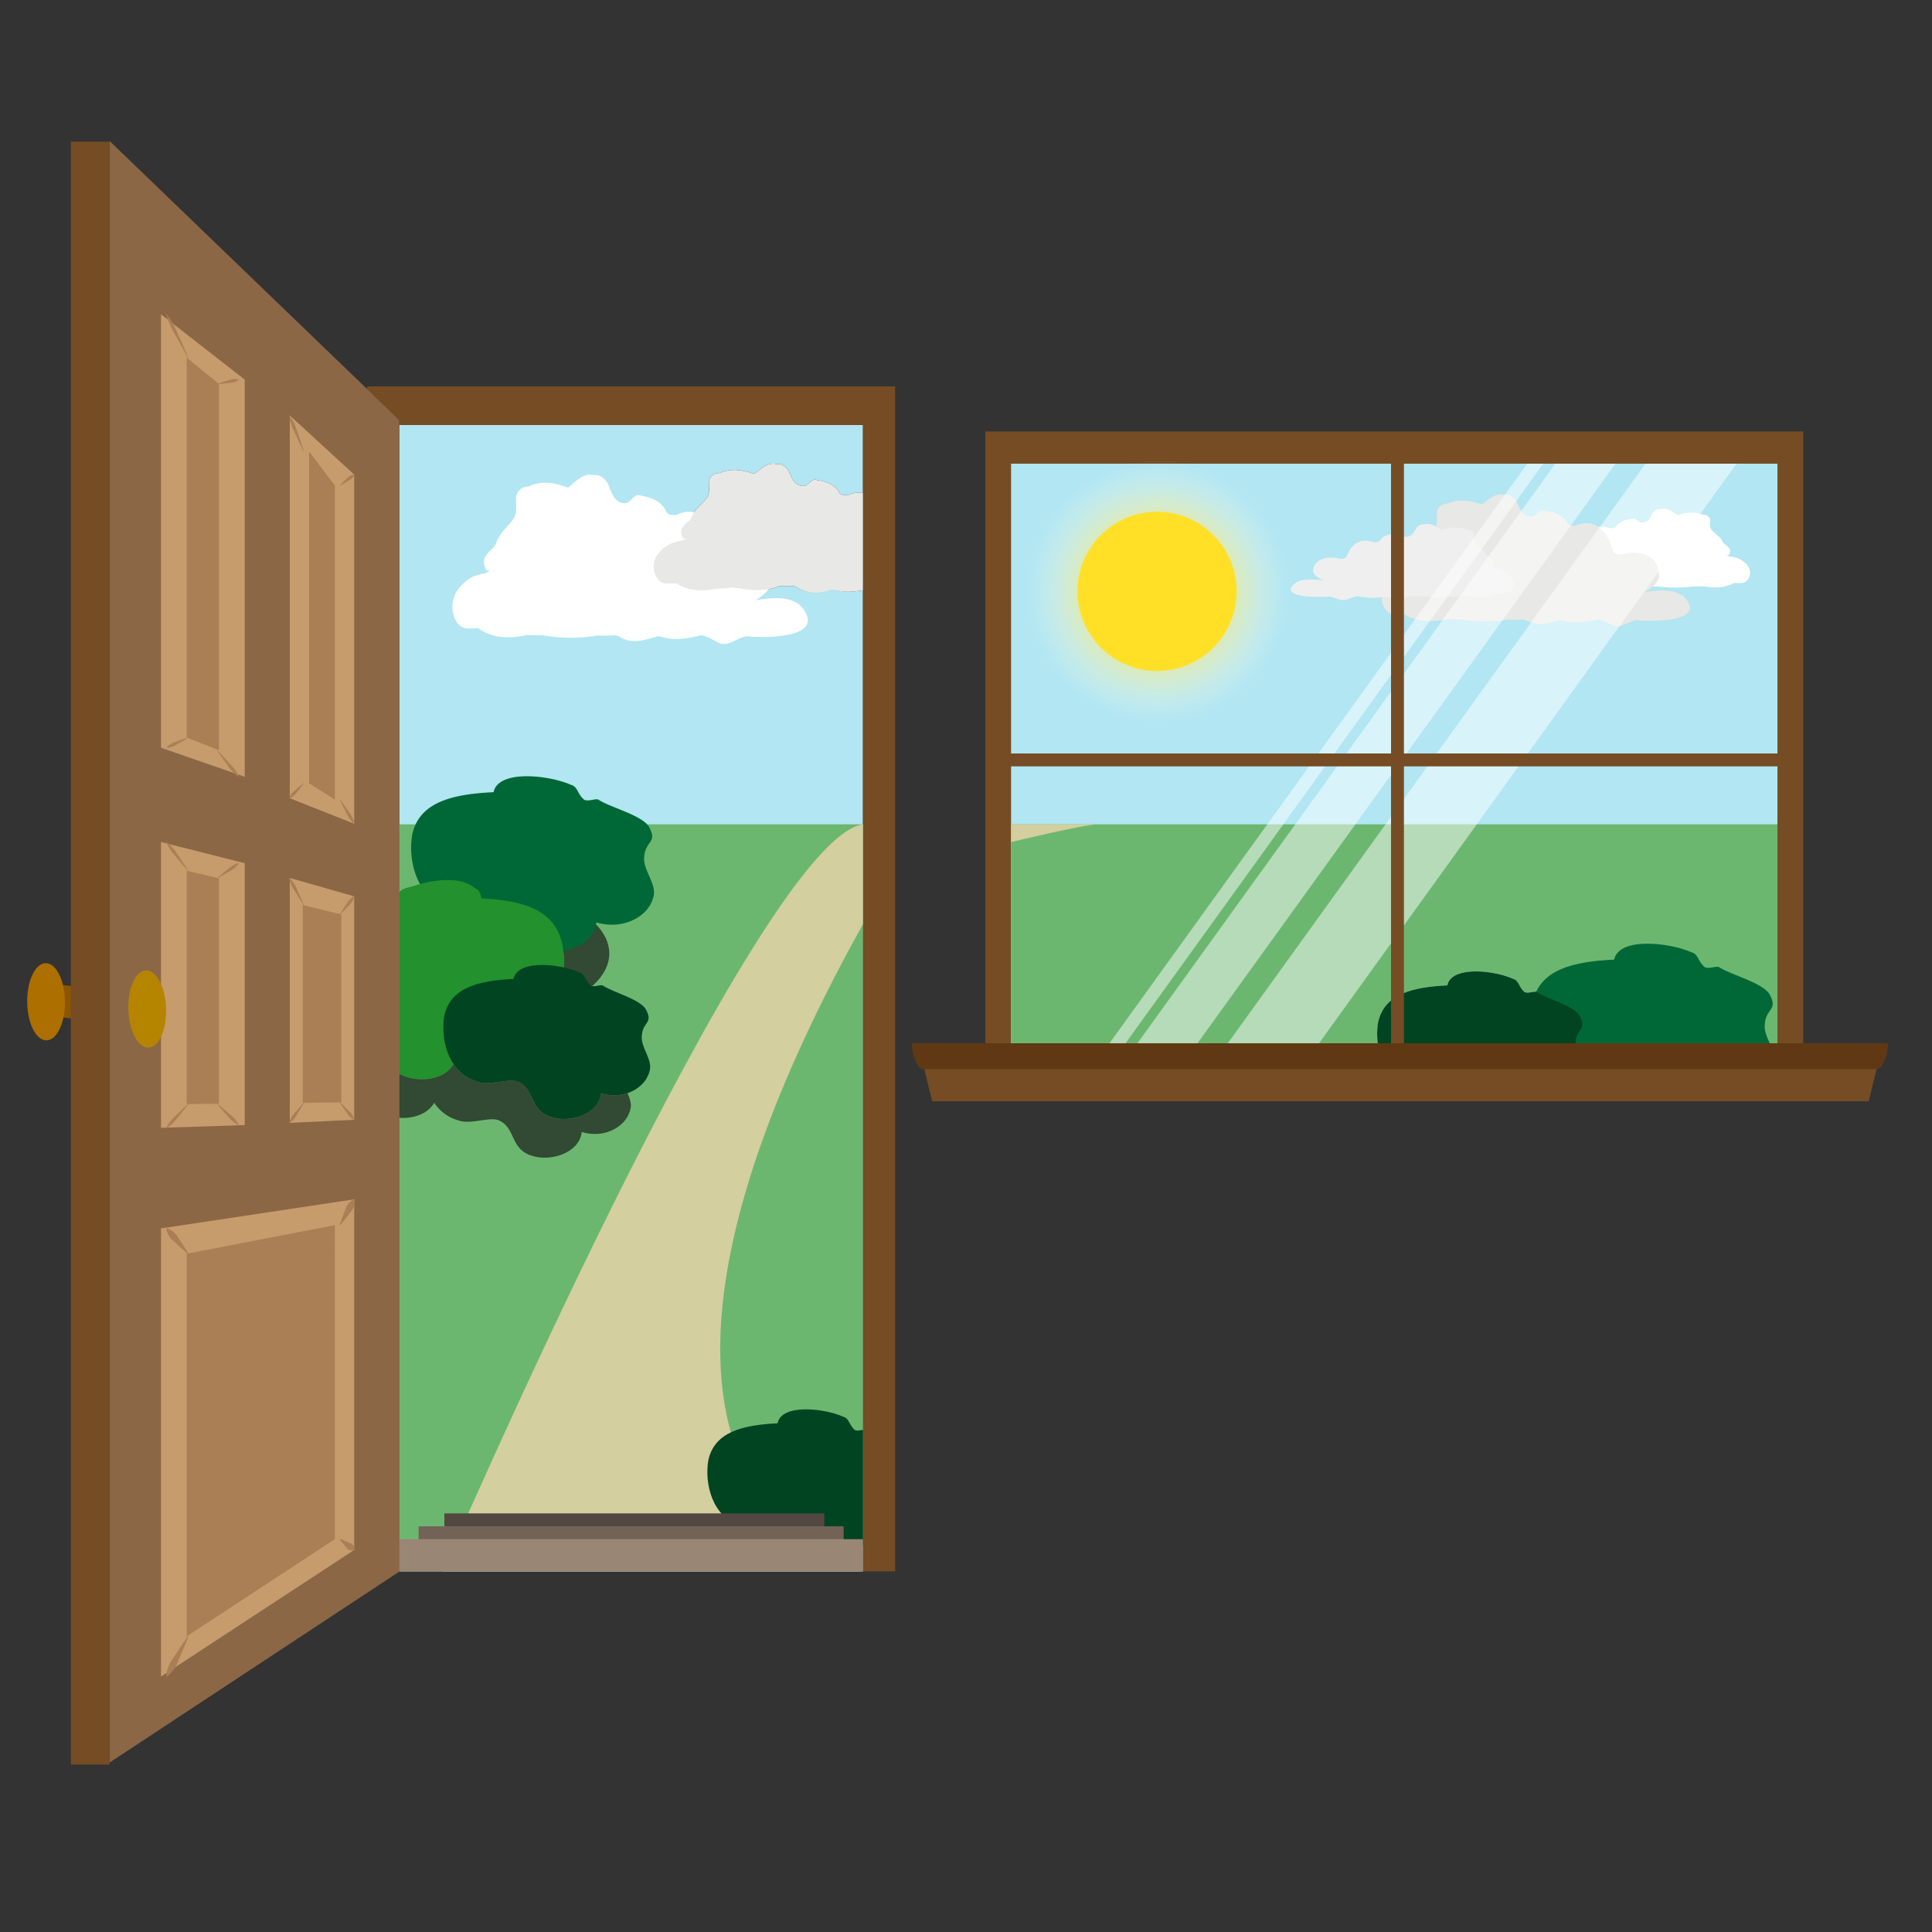 <svg xmlns="http://www.w3.org/2000/svg" width="300" height="300" viewBox="0 0 300 300">
  <rect x="0" y="0" width="300" height="300" fill="#333333" stroke="none"/>
  <linearGradient id="a" gradientUnits="userSpaceOnUse" x1="62" y1="155" x2="134" y2="155">
    <stop offset=".156" stop-color="#b1e6f2"/>
    <stop offset="1" stop-color="#b1e6f2"/>
  </linearGradient>
  <path fill="url(#a)" d="M110.08 74.59c-.06.93.23 1.93-.33 2.73-.73 1-1.8 1.6-2.31 2.87-.05.14-.14.3-.25.46-.11.15-.24.29-.4.37l-.33.3c-.22.21-.42.45-.59.73-.06.14-.1.28-.11.43-.01.15 0 .3.05.46.02.1.06.21.1.31.05.1.1.21.15.3.07.1.27.05.47 0-.27.45-1 .4-1.46.57-.17.04-.34.09-.51.15-.18.04-.35.11-.52.2-.15.07-.3.16-.45.25a5.826 5.826 0 0 0-1.19 1.02c-1.12 1.18-1.25 3.26-.02 4.43.61.56 1.36.47 2.09.44.19-.01.37-.01.55 0 2.04 1.3 4.25 1.23 6.49.81.25.01.5.01.76.02.24 0 .49 0 .73.01.24 0 .49-.245.73-.235 2.5.38 4.84.785 7.3-.215H123.12c.32 0 .65.25.91.39 1.41.78 2.76.65 4.12.32.2-.05.39-.04.59-.08.3-.13.62-.1.88-.03 1.52.4 2.92.32 4.38.05V244H62V66h72v10.57c-.29-.07-.6-.09-.93-.06-.45.04-.93.16-1.44.39-.43 0-1 0-1.29-.36-.72-1.44-2.15-1.8-3.73-2.04-.72-.12-1.15 1.08-2.01.96-1.43-.12-1.72-1.56-2.22-2.47-.23-.34-.51-.54-.8-.74-.17-.09-.34-.15-.54-.18l-.58-.03c-1.12-.23-2.04.51-2.96 1.24-.13.1-.26.2-.4.3-1.8-.6-3.54-.93-5.35-.13l-.38.03c-.13.02-.26.05-.39.1a1.626 1.626 0 0 0-.69.59c-.04.15-.15.28-.21.42z"/>
  <path fill="#6CB770" d="M62 128h72v116H62z"/>
  <path fill="#754C24" d="M139 60v184h-5V66H62v-.77l-5-4.82V60z"/>
  <path fill="#FFFFFF" d="M115.765 98.84c.462-.139.835.129 1.274.036.271.014.562.023.876.028 3.438.053 9.094-.431 7.119-3.901-1.506-2.737-5.325-2.21-7.733-1.791 1.561-.903 2.484-1.955 2.607-3.174a2.898 2.898 0 0 0-.024-.753c-.286-3.389-3.508-4.455-5.895-3.802a6.824 6.824 0 0 1-.621.165c-.408.082-.793.089-1.139-.092-.209-.106-.402-.282-.576-.548-.75-3.187-2.438-5.758-5.018-5.527-.514.046-1.07.205-1.66.5-.492.005-1.151.005-1.484-.46-.826-1.852-2.481-2.314-4.302-2.625-.826-.153-1.324 1.392-2.317 1.237-1.654-.155-1.987-2.007-2.559-3.173-.262-.432-.584-.688-.92-.945a1.796 1.796 0 0 0-.625-.228c-.219-.013-.442-.028-.667-.038-1.298-.293-2.35.653-3.416 1.583-.154.133-.309.267-.462.396-2.07-.771-4.078-1.2-6.165-.177-.145.013-.294.025-.445.049a1.896 1.896 0 0 0-.445.127 2.043 2.043 0 0 0-.799.757c-.044.185-.173.355-.235.528-.067 1.197.257 2.482-.39 3.511-.844 1.284-2.071 2.053-2.653 3.681a3.367 3.367 0 0 1-.288.583c-.128.195-.282.375-.466.479-.128.128-.257.255-.385.388a4.29 4.29 0 0 0-.671.936 1.695 1.695 0 0 0-.131.55c-.016.192.003.387.058.594.03.133.069.267.119.398.048.13.109.26.168.385.078.129.313.063.542 0-.312.568-1.154.507-1.681.731-.2.054-.4.105-.59.184a2.62 2.62 0 0 0-.598.255c-.178.099-.352.21-.522.33-.255.183-.5.383-.729.605a6.061 6.061 0 0 0-.639.703c-1.297 1.506-1.447 4.174-.023 5.686.701.712 1.565.595 2.411.554a4.18 4.18 0 0 1 .624.008c2.36 1.662 4.91 1.574 7.485 1.042l.879.017c.28.004.559.009.841.016.28.002.564.006.844.011 2.881.488 5.575.488 8.417.038l.839-.002.787-.002c.264-.003.526-.004.788-.005.369-.074.743.013 1.044.193 1.627.997 3.178.685 4.756.257.225-.063.447-.126.676-.185a1.42 1.42 0 0 1 1.014-.072c1.902.546 3.632.34 5.46-.059.262-.055.526-.116.791-.179.944.147 1.842.771 2.743 1.216 1.351.532 2.471-.533 3.771-.945.214-.054.34-.074.34-.074z"/>
  <path fill="#E8E8E6" d="M134 76.57v15.08c-1.46.27-2.86.38-4.38-.02-.26-.07-.58-.07-.88.06-.2.04-.39.09-.59.14-1.36.33-2.71.34-4.12-.44-.26-.14-.59-.39-.91-.39h-2.09c-2.46 1-4.8.595-7.3.215-.24-.01-.49.113-.73.113-.24-.01-.49.051-.73.051-.26-.01-.51.021-.76.01-2.24.42-4.45.506-6.49-.794-.18-.01-.36-.002-.55.007-.73.03-1.48.124-2.09-.436-1.23-1.17-1.1-3.248.02-4.428.17-.19.36-.379.56-.549.19-.17.41-.33.63-.469.15-.09.3-.18.45-.25.17-.09.34-.16.52-.2.17-.06.34-.11.51-.15.46-.17 1.19-.12 1.46-.57-.2.05-.4.1-.47 0-.05-.09-.1-.2-.15-.3-.04-.1-.08-.21-.1-.31-.05-.16-.06-.31-.05-.46.01-.15.05-.29.11-.43.17-.28.37-.52.59-.73l.33-.3c.16-.08.29-.22.4-.37.11-.16.2-.32.25-.46.51-1.27 1.58-1.87 2.31-2.87.56-.8.27-1.8.33-2.73.06-.14.17-.27.21-.42a1.626 1.626 0 0 1 .69-.59c.13-.05.26-.08.39-.1l.38-.03c1.81-.8 3.55-.47 5.35.13.14-.1.27-.2.4-.3.92-.73 1.84-1.47 2.96-1.24l.58.03c.2.03.37.09.54.18.29.2.57.4.8.74.5.91.79 2.35 2.22 2.47.86.12 1.29-1.08 2.01-.96 1.58.24 3.01.6 3.73 2.04.29.36.86.36 1.29.36.51-.23.99-.35 1.44-.39.33-.03.64-.01.93.06z"/>
  <path fill="#D3CF9F" d="M133.661 244s-49.333-11.166.339-100.5V128c-16.256 2.361-65.25 116-65.25 116h64.911z"/>
  <path fill="#004422" d="M134 222.02v17.9c-1.2 2.57-5.43 3.61-8.2 2.23-2.53-1.311-1.9-4.181-4.43-5.221-1.58-.52-4.42.78-6.32 0-4.43-1.3-5.69-6.52-5.06-10.18.95-4.43 5.38-5.48 10.75-5.74.63-3.13 7.38-2.31 10.22-1.01.95.26.84 1.27 1.79 2.06.37.151.85.041 1.25-.039z"/>
  <path fill="#534741" d="M69 235h59v6H69z"/>
  <path fill="#736357" d="M65 237h66v6H65z"/>
  <path opacity=".7" fill="#1A1A1A" d="M94.61 148.05c0 3.54-3.55 6.66-8.96 8.54 1.31-2.13 1.89-4.84 1.9-7.36 0-.62-.03-1.23-.1-1.82 2.18-.65 3.95-2.12 4.15-4.18.28.09.56.16.85.21 1.38 1.39 2.16 2.95 2.16 4.61z"/>
  <path fill="#754C24" d="M153 67h127v95H153z"/>
  <linearGradient id="b" gradientUnits="userSpaceOnUse" x1="216.5" y1="72.779" x2="216.5" y2="161.417">
    <stop offset=".156" stop-color="#b1e6f2"/>
    <stop offset="1" stop-color="#b1e6f2"/>
  </linearGradient>
  <path fill="url(#b)" d="M157 72h119v90H157z"/>
  <radialGradient id="c" cx="179.75" cy="91.887" r="20.429" gradientUnits="userSpaceOnUse">
    <stop offset=".258" stop-color="#ffe027"/>
    <stop offset="1" stop-color="#fff" stop-opacity="0"/>
  </radialGradient>
  <circle fill="url(#c)" cx="179.75" cy="91.887" r="20.429"/>
  <circle fill="#FFE027" cx="179.668" cy="91.824" r="12.354"/>
  <path fill="#FFFFFF" d="M243.216 91.15c-.29-.067-.523.063-.799.018-.17.007-.353.011-.55.014-2.155.025-5.702-.208-4.464-1.888.944-1.324 3.339-1.069 4.849-.866-.979-.437-1.558-.946-1.635-1.536-.017-.119-.01-.24.015-.364.18-1.64 2.2-2.156 3.696-1.839.133.031.263.06.39.08.256.04.497.043.714-.044a.902.902 0 0 0 .361-.265c.471-1.542 1.528-2.786 3.146-2.674a3.57 3.57 0 0 1 1.041.242c.309.002.722.002.931-.222.518-.896 1.556-1.12 2.697-1.271.518-.074.83.673 1.453.599 1.037-.075 1.246-.971 1.604-1.535.164-.209.366-.333.577-.457a1.34 1.34 0 0 1 .392-.11c.138-.006.277-.014.418-.018.813-.142 1.474.316 2.142.766.097.064.193.129.29.191 1.298-.374 2.557-.581 3.865-.086.091.006.185.012.279.024.094.012.187.03.279.062.102.041.195.093.279.154.085.062.16.133.222.213.027.089.108.172.147.255.042.579-.161 1.201.244 1.699.529.621 1.299.993 1.664 1.781.041.083.103.187.181.282a.81.81 0 0 0 .292.231c.08.062.161.124.241.188.156.129.3.276.421.453a.685.685 0 0 1 .046.554 1.223 1.223 0 0 1-.074.192c-.03.063-.068.126-.105.187-.049.063-.196.03-.34 0 .195.275.724.245 1.054.354.125.026.251.051.37.089.129.029.253.068.375.124a3.953 3.953 0 0 1 1.184.792c.813.729.907 2.02.015 2.751-.439.345-.981.288-1.512.268a3.406 3.406 0 0 0-.392.004c-1.479.804-3.078.761-4.693.504l-.551.008-.527.007a92.42 92.42 0 0 0-.529.005 20.58 20.58 0 0 1-5.277.019l-.526-.001-.493-.001-.494-.002a1.161 1.161 0 0 0-.654.093c-1.021.482-1.993.331-2.982.124-.141-.03-.28-.061-.424-.089a1.135 1.135 0 0 0-.636-.035c-1.192.264-2.277.165-3.424-.028-.164-.027-.33-.056-.496-.087-.592.071-1.155.373-1.72.588-.847.257-1.55-.258-2.364-.457-.134-.03-.213-.04-.213-.04z"/>
  <path fill="#E8E8E6" d="M254.012 96.344c.402-.108.728.099 1.108.027.233.01.487.018.76.021 2.981.042 7.887-.336 6.175-3.041-1.307-2.133-4.616-1.723-6.708-1.395 1.353-.703 2.156-1.524 2.262-2.474a1.99 1.99 0 0 0-.021-.585c-.247-2.643-3.042-3.474-5.111-2.964-.183.049-.362.097-.539.128-.352.063-.687.07-.988-.071a1.284 1.284 0 0 1-.498-.429c-.652-2.484-2.114-4.487-4.352-4.307a4.335 4.335 0 0 0-1.44.389c-.426.004-1.001.004-1.288-.357-.718-1.444-2.152-1.806-3.73-2.046-.719-.121-1.149 1.083-2.012.962-1.434-.12-1.721-1.563-2.218-2.472-.228-.338-.509-.538-.8-.736a1.653 1.653 0 0 0-.539-.178c-.192-.01-.385-.022-.582-.029-1.122-.229-2.036.508-2.961 1.233-.133.104-.265.207-.4.308-1.795-.602-3.537-.936-5.348-.138-.126.01-.255.019-.385.039-.13.019-.26.048-.388.099-.139.066-.268.15-.386.249a1.644 1.644 0 0 0-.307.342c-.036.143-.148.277-.204.411-.059.935.224 1.936-.337 2.736-.729 1.002-1.797 1.603-2.302 2.871-.058.134-.142.3-.251.455a1.168 1.168 0 0 1-.403.372c-.11.1-.223.199-.332.304a3.327 3.327 0 0 0-.584.729 1.252 1.252 0 0 0-.063.891c.024.103.06.208.103.312.042.101.093.202.147.3.067.098.267.048.468 0-.268.441-1.001.394-1.457.569a4.717 4.717 0 0 0-.511.143c-.177.048-.351.11-.521.199a5.505 5.505 0 0 0-1.085.727 5.311 5.311 0 0 0-.553.549c-1.126 1.174-1.256 3.254-.02 4.433.607.554 1.358.462 2.091.432.183-.009.366-.011.543.004 2.045 1.296 4.256 1.227 6.489.813l.762.013.731.01.73.009c2.499.381 4.84.381 7.3.032.242-.002.487-.002.728-.002l.685-.002.682-.003c.321-.058.648.012.907.149 1.408.777 2.756.535 4.123.201.194-.048.392-.098.587-.144.295-.126.619-.126.881-.057 1.648.426 3.148.267 4.736-.043.227-.044.455-.092.686-.141.818.115 1.598.601 2.379.948 1.17.416 2.143-.416 3.27-.737.184-.043.291-.058.291-.058z"/>
  <path fill="#EFEFEF" d="M206.517 92.668c-.291-.062-.526.058-.801.016-.169.005-.354.01-.549.012-2.157.023-5.703-.193-4.465-1.754.944-1.231 3.338-.995 4.85-.806-.98-.405-1.56-.878-1.636-1.428a.9.9 0 0 1 .014-.338c.18-1.524 2.2-2.004 3.697-1.709.131.028.262.055.391.074.254.037.496.04.712-.041a.924.924 0 0 0 .362-.247c.471-1.435 1.527-2.59 3.146-2.487.323.021.67.093 1.042.226.307.002.723.002.931-.207.519-.832 1.555-1.041 2.697-1.18.519-.07.83.625 1.453.555 1.036-.069 1.244-.902 1.604-1.426.163-.195.367-.31.577-.426.122-.052.251-.084.39-.102.14-.007.279-.013.421-.018.812-.131 1.472.293 2.142.712.097.061.191.121.287.179 1.3-.348 2.559-.541 3.867-.081.091.006.185.011.279.022.094.011.187.029.278.057.103.038.195.087.279.144a.961.961 0 0 1 .222.197c.028.083.107.16.149.237.04.539-.163 1.116.244 1.578.528.579 1.297.925 1.664 1.657.039.077.1.173.18.261a.795.795 0 0 0 .293.214c.078.06.16.115.237.176.159.12.303.255.425.42a.62.62 0 0 1 .081.247.574.574 0 0 1-.036.267 1.157 1.157 0 0 1-.074.18c-.03.059-.068.117-.106.174-.049.056-.193.029-.339 0 .193.254.724.227 1.054.329.126.023.25.047.37.082.127.028.253.064.376.116a4.132 4.132 0 0 1 .783.419c.146.098.279.205.399.317.815.678.909 1.877.014 2.557-.438.32-.979.267-1.51.25a3.654 3.654 0 0 0-.392.002c-1.481.748-3.078.708-4.694.469l-.548.007a2741.885 2741.885 0 0 0-1.057.011c-1.807.22-3.498.22-5.276.018h-.528l-.492-.003-.494-.001a1.275 1.275 0 0 0-.655.086c-1.02.449-1.993.309-2.981.116l-.424-.083a1.235 1.235 0 0 0-.637-.033c-1.191.246-2.277.154-3.423-.025l-.498-.081c-.591.066-1.155.347-1.719.546-.846.24-1.551-.24-2.364-.426-.135-.019-.212-.028-.212-.028z"/>
  <path fill="#6CB770" d="M276 128v34h-31.35c.08-2.44 1.869-1.99.63-4.29-.94-1.57-5.05-2.61-6.63-3.65-.32-.26-1.271.261-1.9 0-.95-.79-.84-1.8-1.79-2.06-.64-.3-1.479-.57-2.41-.77-.01 0-.02 0-.03-.011-1.359-.3-2.909-.45-4.25-.34-1.789.14-3.26.76-3.529 2.13-5.37.26-9.8 1.311-10.75 5.74-.12.68-.17 1.42-.141 2.18.011.351.04.71.08 1.07H157v-34h119z"/>
  <path fill="#006837" d="M274.02 159.42c0 .82.391 1.7.78 2.58h-36.18c-.8-2.1-.95-4.48-.601-6.45 1.11-5.05 6.311-6.24 12.62-6.54.74-3.57 8.66-2.64 12-1.15 1.12.29.99 1.45 2.101 2.34.74.3 1.859-.3 2.229 0 1.851 1.189 6.681 2.38 7.79 4.16 1.491 2.68-.739 2.08-.739 5.06z"/>
  <path opacity=".5" fill="#FFFFFF" d="M269.661 72l-64.844 90h-14.168l64.857-90zM250.856 72l-64.911 90h-9.329l64.89-90z"/>
  <path fill="#004422" d="M244.65 162h-30.72c-.04-.36-.069-.72-.08-1.07-.029-.76.021-1.5.141-2.18.95-4.43 5.38-5.48 10.75-5.74.27-1.37 1.74-1.99 3.529-2.13 1.341-.11 2.891.04 4.25.34.011.011.021.011.03.011.931.199 1.771.47 2.41.77.95.26.84 1.27 1.79 2.06.63.261 1.58-.26 1.9 0 1.58 1.04 5.689 2.08 6.63 3.65 1.24 2.299-.55 1.849-.63 4.289z"/>
  <path fill="#754C24" d="M291.645 165l-1.472 6H144.745l-1.473-6z"/>
  <path fill="#603813" d="M293.16 162c0 2.1-1 4-1.68 4H143.27c-.67 0-1.69-1.9-1.69-4h151.58z"/>
  <path opacity=".5" fill="#FFFFFF" d="M239.644 72l-64.872 90h-2.492l64.867-90z"/>
  <path fill="#754C24" d="M216 72h2v90h-2z"/>
  <path fill="#754C24" d="M155 117h123v2H155z"/>
  <path fill="#D3CF9F" d="M157 130.754S168.333 128 170.5 128H157v2.754z"/>
  <g>
    <path fill="#006837" d="M101.51 139.07c-.69 3.29-4.55 5.07-8.06 4.37-.29-.05-.57-.12-.85-.21-.2 2.06-1.97 3.53-4.15 4.18-1.91.58-4.14.52-5.87-.31-2.97-1.49-2.23-4.76-5.2-5.95-1.86-.6-5.2.89-7.42 0a7.618 7.618 0 0 1-3.85-2.53c-.31-.38-.59-.8-.83-1.23-1.37-2.4-1.69-5.42-1.26-7.84 1.11-5.05 6.31-6.24 12.62-6.54.74-3.57 8.66-2.64 12-1.15 1.12.29.99 1.45 2.1 2.34.74.3 1.86-.3 2.23 0 1.85 1.19 6.68 2.38 7.79 4.16 1.49 2.68-.74 2.08-.74 5.06 0 1.78 1.86 3.86 1.49 5.65z"/>
  </g>
  <g>
    <path fill="#23912D" d="M87.55 149.23c0 .33-.01.66-.03.99-.14 2.2-.72 4.47-1.83 6.31-.02.02-.03.04-.04.06a9.24 9.24 0 0 1-1.14 1.48c-.83.87-1.85 1.55-3.07 1.949-2.23 1.021-5.57-.68-7.43 0-2.02.921-2.32 2.94-3.25 4.681-.1.189-.2.37-.32.54-.39.6-.89 1.14-1.62 1.56-2.03 1.12-4.73 1.01-6.82-.04v-28.18c.18-.26.41-.45.75-.56.44-.22.96-.275 1.53-.465 3.02-1.01 7.52-1.555 9.52.445h.01c.49 0 .82.805.95 1.495 6.3.34 11.5 1.617 12.61 7.377.03.2.06.369.08.579.07.59.1 1.159.1 1.779z"/>
  </g>
  <g>
    <path fill="#004422" d="M100.92 166.1c-.2.95-.68 1.761-1.35 2.381-.59.56-1.32.989-2.12 1.26-1.29.439-2.76.47-4.12.02-.32 3.391-5.37 4.96-8.53 3.391-2.53-1.311-1.9-4.181-4.43-5.221-1.58-.52-4.42.78-6.32 0-1.4-.41-2.48-1.21-3.29-2.229-.12-.15-.23-.3-.32-.46-1.05-1.55-1.54-3.49-1.59-5.311-.03-.76.02-1.5.14-2.18.95-4.43 5.38-5.48 10.75-5.74.27-1.37 1.74-1.99 3.53-2.13 1.34-.11 2.89.04 4.25.34.01.01.02.01.03.01.93.2 1.77.47 2.41.77.95.26.84 1.27 1.79 2.06.63.261 1.58-.26 1.9 0 1.58 1.04 5.69 2.08 6.63 3.65 1.27 2.35-.63 1.83-.63 4.44 0 1.559 1.58 3.389 1.27 4.949z"/>
  </g>
  <g opacity=".7">
    <path fill="#1A1A1A" d="M97.92 172.1c-.2.95-.68 1.761-1.35 2.381-1.53 1.47-4.04 2.01-6.24 1.279-.32 3.391-5.37 4.96-8.53 3.391-2.53-1.311-1.9-4.181-4.43-5.221-1.58-.52-4.42.78-6.32 0-1.4-.41-2.48-1.21-3.29-2.229-.12-.15-.23-.3-.32-.46-.39.6-.89 1.14-1.62 1.56-1.14.63-2.48.87-3.82.771v-6.811c2.09 1.05 4.79 1.16 6.82.04.73-.42 1.23-.96 1.62-1.56.09.16.2.31.32.46a6.45 6.45 0 0 0 3.29 2.229c1.9.78 4.74-.52 6.32 0 2.53 1.04 1.9 3.91 4.43 5.221 3.16 1.569 8.21 0 8.53-3.391 1.36.45 2.83.42 4.12-.02.33.81.62 1.61.47 2.36z"/>
  </g>
  <path fill="#998675" d="M62 239h72v5H62z"/>
  <path fill="#8C5600" d="M9.287 152.904l2.973.34-.57 4.968-2.973-.34z"/>
  <g>
    <path fill="#8C6745" d="M62 65.23v178.81L17 273.7V21.88l40 38.53z"/>
    <path fill="#C69C6D" d="M38 120.618l-13-4.509V48.806l13 10.141zM55 127.911l-10-3.961V64.516l10 9.179zM38 174.7l-13 .43v-44.376l13 3.282zM55 173.877l-10 .482v-38.032l10 2.861zM55 240.677l-30 19.658v-69.589l30-4.517z"/>
    <path fill="#B58500" d="M25.798 156.981c.002 3.236-1.268 5.783-2.876 5.686-1.633-.102-2.992-2.921-3-6.302.01-3.375 1.363-5.912 3.008-5.667 1.6.236 2.876 3.05 2.868 6.283z"/>
    <path fill="#AD6F00" d="M10.081 155.93c-.074 3.234-1.404 5.752-3.008 5.614-1.632-.14-2.921-2.991-2.849-6.37.09-3.373 1.503-5.878 3.14-5.594 1.594.274 2.801 3.115 2.717 6.35z"/>
    <path fill="#AA7F55" d="M34 116.504l-5-1.981V55.54l5 4.087zM52 124.171l-4-2.546v-51.5l4 5.256zM34 171.39l-5 .05v-36.235l5 1.188zM53 171.179l-6 .063v-30.708l6 1.458zM29.198 55.552s-.94-1.634-1.84-3.289c-.23-.411-.467-.818-.672-1.209-.197-.395-.35-.779-.484-1.106a10.56 10.56 0 0 1-.371-1.13l.045-.022s.305.374.681.975c.182.304.397.656.595 1.051.19.398.374.833.564 1.264.784 1.712 1.527 3.445 1.527 3.445l-.045.021z"/>
    <path fill="none" d="M33.709 59.628l3.366-.681"/>
    <path fill="#AA7F55" d="M33.705 59.604s.819-.278 1.648-.512c.206-.065.41-.136.606-.185.197-.04.388-.042.551-.048.329.003.56.064.56.064l.01.049s-.189.146-.491.276c-.153.058-.33.13-.527.17-.199.032-.415.045-.63.065-.854.107-1.717.169-1.717.169l-.01-.048zM29.231 114.545s-.795.497-1.609.952c-.201.119-.399.245-.593.346-.197.093-.396.147-.565.198-.345.087-.6.091-.6.091l-.021-.045s.166-.195.452-.405c.147-.098.316-.217.513-.31.201-.085.424-.158.644-.237.87-.338 1.758-.634 1.758-.634l.021.044zM33.729 116.489s.926.958 1.818 1.946c.228.243.461.481.665.717.197.241.354.488.491.698.263.429.392.753.392.753l-.039.031s-.292-.19-.66-.533c-.178-.176-.39-.378-.587-.62-.191-.246-.378-.522-.571-.793-.791-1.069-1.547-2.167-1.547-2.167l.038-.032zM47.149 70.135s-.663-1.361-1.284-2.74c-.161-.342-.329-.682-.468-1.007-.131-.329-.221-.648-.302-.921-.148-.551-.189-.941-.19-.941l.047-.019s.238.311.512.812c.129.253.285.547.417.875.124.332.237.693.356 1.052.501 1.426.959 2.87.96 2.87l-.048.019zM52.768 75.361s.495-.51 1.017-.983c.127-.124.249-.252.376-.358.131-.099.275-.163.396-.22.251-.104.455-.125.455-.125l.03.04s-.077.19-.247.402c-.089.101-.191.221-.322.32-.136.092-.294.174-.448.261-.6.37-1.227.703-1.227.703l-.03-.04zM52.804 124.159s.656.878 1.272 1.78c.16.222.325.44.464.655.131.219.224.442.306.631.152.385.202.674.202.674l-.043.025s-.231-.179-.5-.495c-.127-.162-.281-.348-.412-.567-.125-.223-.239-.472-.36-.718-.506-.968-.972-1.96-.972-1.96l.043-.025zM47.191 121.642s-.482.658-.996 1.284c-.124.161-.243.327-.369.469-.132.136-.28.239-.404.329a2.25 2.25 0 0 1-.476.243l-.036-.035s.064-.219.226-.483c.086-.127.184-.279.315-.416.137-.13.299-.255.455-.385.608-.537 1.248-1.042 1.248-1.042l.037.036zM29.199 135.22s-.929-1.046-1.823-2.12c-.228-.265-.462-.525-.666-.781-.197-.261-.353-.526-.49-.75-.262-.458-.388-.8-.388-.8l.04-.03s.295.214.664.591c.179.193.391.415.589.675.19.266.377.562.57.854a97.875 97.875 0 0 1 1.543 2.331l-.039.03zM33.694 136.373s.778-.68 1.582-1.322c.197-.166.391-.337.583-.482.197-.138.401-.238.574-.327.354-.166.625-.226.625-.226l.028.041s-.149.234-.426.51c-.143.132-.306.29-.503.428-.202.131-.429.254-.652.383-.878.536-1.783 1.035-1.783 1.035l-.028-.04zM33.726 171.372s.918.749 1.805 1.53c.226.19.457.377.66.564.197.194.356.4.495.574.268.359.404.642.404.642l-.035.035s-.285-.131-.647-.394c-.176-.136-.385-.292-.582-.486-.191-.199-.381-.428-.576-.65-.796-.874-1.56-1.78-1.56-1.78l.036-.035zM29.238 171.457s-.76.997-1.554 1.963c-.194.246-.382.496-.574.718-.197.217-.407.395-.585.55-.365.3-.654.459-.654.459l-.037-.033s.132-.302.398-.693c.138-.191.296-.417.493-.633.204-.211.436-.421.663-.637.89-.879 1.813-1.727 1.813-1.727l.037.033zM47.151 140.546s-.658-1-1.276-2.021c-.16-.252-.327-.501-.465-.744-.131-.247-.223-.493-.305-.703-.15-.426-.197-.739-.197-.739l.044-.023s.234.213.504.576c.128.185.282.398.414.645.124.25.238.527.358.801.504 1.082.968 2.186.968 2.186l-.045.022zM52.763 141.977s.475-.77.985-1.512c.123-.189.24-.383.365-.553.132-.164.282-.295.408-.41.263-.221.486-.33.486-.33l.039.031s-.058.241-.215.546c-.084.148-.18.324-.311.488-.138.159-.301.316-.459.477-.612.661-1.259 1.293-1.259 1.293l-.039-.03zM47.193 171.257s-.472.844-.98 1.661c-.122.208-.238.42-.363.607-.132.183-.283.332-.41.463-.265.253-.492.386-.491.386l-.041-.029s.055-.257.21-.589c.084-.161.178-.353.309-.535.139-.178.303-.355.461-.537.613-.741 1.264-1.456 1.264-1.456l.041.029zM52.802 171.163s.646.604 1.257 1.237c.158.154.32.304.458.456.131.158.227.329.312.472.159.297.217.533.217.533l-.038.031s-.222-.101-.484-.311c-.125-.109-.275-.234-.407-.393-.125-.163-.243-.351-.366-.534-.511-.716-.987-1.461-.987-1.461l.038-.03zM52 238.994L29 254.09v-59.417l23-4.43z"/>
    <path fill="#AA7F55" d="M29.183 194.705s-1.009-.838-1.949-1.735c-.238-.222-.502-.421-.71-.643a3.159 3.159 0 0 1-.448-.707c-.219-.451-.261-.842-.261-.842l.076-.064s.379.101.792.386c.209.14.432.321.631.55.187.239.344.53.526.8a42.539 42.539 0 0 1 1.418 2.191l-.075.064zM52.739 190.219s.368-1.111.816-2.178c.108-.269.188-.554.307-.796.133-.234.301-.429.465-.584.322-.313.656-.456.656-.456l.087.049s.054.359-.045.798a2.524 2.524 0 0 1-.254.702c-.144.228-.346.444-.518.678-.674.94-1.428 1.836-1.428 1.836l-.086-.049zM52.813 238.954s.693.244 1.333.562c.162.076.344.126.484.213.13.1.222.233.287.366.134.26.141.543.141.543l-.06.08s-.274.072-.561.017a.995.995 0 0 1-.432-.173c-.123-.11-.221-.271-.34-.405-.483-.524-.912-1.122-.912-1.122l.06-.081zM29.265 254.113s-.648 1.666-1.375 3.289c-.179.407-.328.831-.512 1.204a5.838 5.838 0 0 1-.646.942c-.428.525-.834.81-.834.81l-.088-.047s.015-.496.218-1.143c.098-.324.237-.69.433-1.058.21-.358.482-.716.725-1.089a80.127 80.127 0 0 1 1.992-2.956l.087.048z"/>
    <path fill="#754C24" d="M11 22h6v252h-6z"/>
  </g>
</svg>
